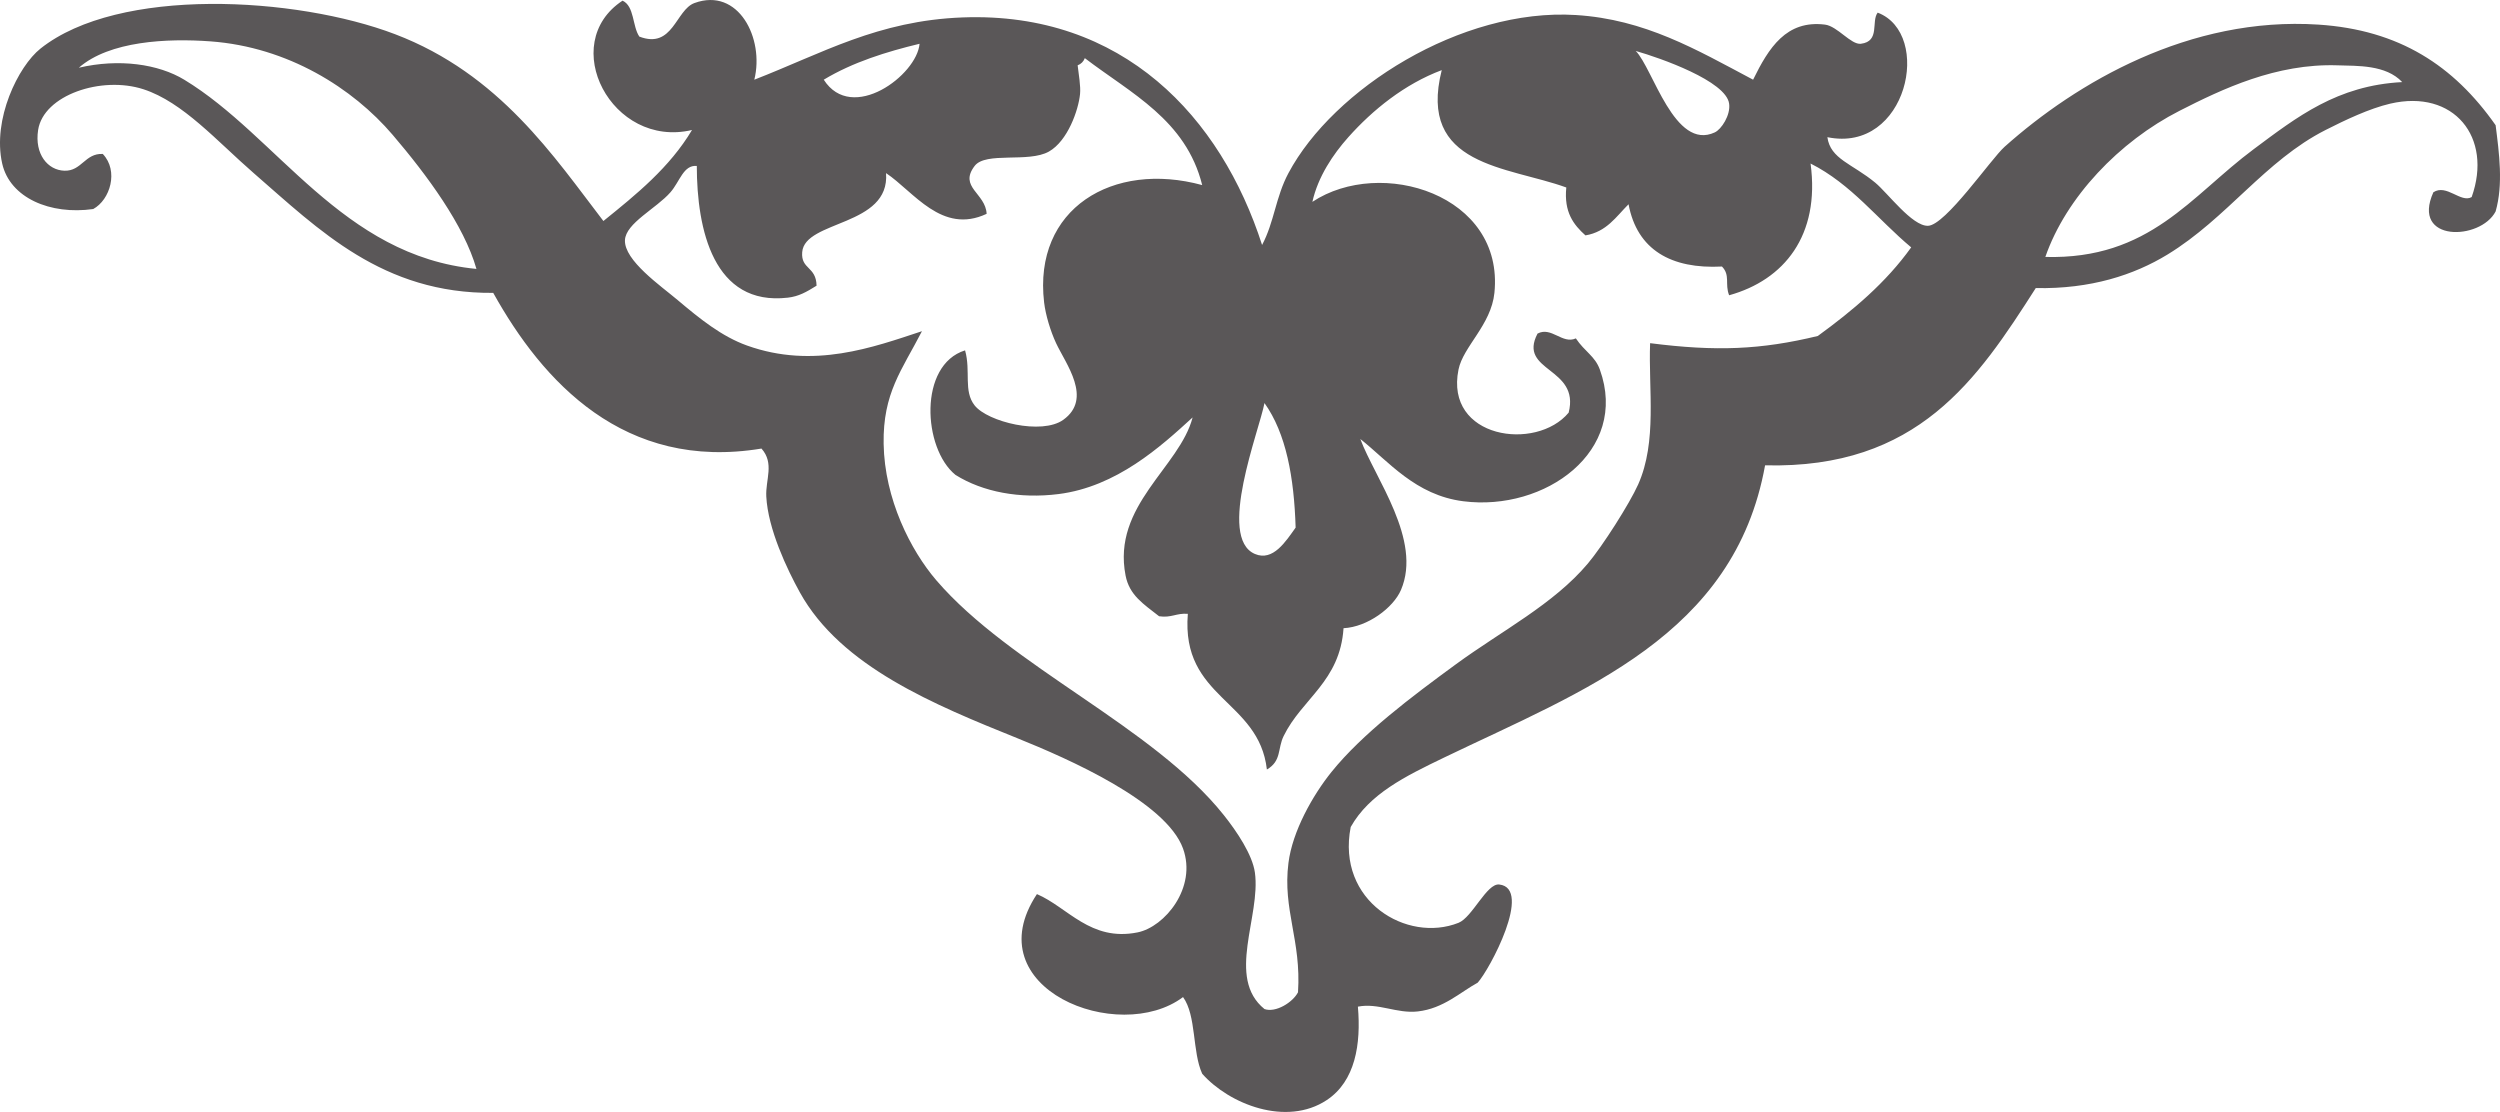<?xml version="1.0" encoding="UTF-8" standalone="no"?>
<!-- Created with Inkscape (http://www.inkscape.org/) -->
<svg
   xmlns:dc="http://purl.org/dc/elements/1.1/"
   xmlns:cc="http://creativecommons.org/ns#"
   xmlns:rdf="http://www.w3.org/1999/02/22-rdf-syntax-ns#"
   xmlns:svg="http://www.w3.org/2000/svg"
   xmlns="http://www.w3.org/2000/svg"
   xmlns:sodipodi="http://sodipodi.sourceforge.net/DTD/sodipodi-0.dtd"
   xmlns:inkscape="http://www.inkscape.org/namespaces/inkscape"
   width="156.561"
   height="69.635"
   id="svg3719"
   sodipodi:version="0.32"
   inkscape:version="0.46"
   version="1.0"
   sodipodi:docname="uzor_end_4.svg"
   inkscape:output_extension="org.inkscape.output.svg.inkscape">
  <defs
     id="defs3721">
    <inkscape:perspective
       sodipodi:type="inkscape:persp3d"
       inkscape:vp_x="0 : 526.18109 : 1"
       inkscape:vp_y="0 : 1000 : 0"
       inkscape:vp_z="744.09448 : 526.18109 : 1"
       inkscape:persp3d-origin="372.04724 : 350.78739 : 1"
       id="perspective3727" />
  </defs>
  <sodipodi:namedview
     id="base"
     pagecolor="#ffffff"
     bordercolor="#666666"
     borderopacity="1.0"
     gridtolerance="10000"
     guidetolerance="10"
     objecttolerance="10"
     inkscape:pageopacity="0.0"
     inkscape:pageshadow="2"
     inkscape:zoom="0.35"
     inkscape:cx="375"
     inkscape:cy="520"
     inkscape:document-units="px"
     inkscape:current-layer="layer1"
     showgrid="false"
     inkscape:window-width="641"
     inkscape:window-height="717"
     inkscape:window-x="362"
     inkscape:window-y="33" />
  <g
     inkscape:label="Layer 1"
     inkscape:groupmode="layer"
     id="layer1"
     transform="translate(429.709,148.17)">
    <g
       id="g3302"
       transform="matrix(1.25,0,0,-1.25,-351.122,-113.479)">
      <path
         d="M 0,0 C 0.912,-0.391 1.556,0.643 2.041,1.32 C 1.964,3.843 1.564,6.042 0.48,7.56 C 0.219,6.18 -1.907,0.817 0,0 M 54.24,24.48 C 51.162,24.582 48.457,23.289 46.32,22.2 C 43.308,20.665 40.636,17.867 39.601,14.88 C 44.839,14.743 46.88,17.93 50.041,20.28 C 52.212,21.896 54.218,23.471 57.48,23.64 C 56.664,24.515 55.23,24.447 54.24,24.48 M -8.88,24.48 C -8.829,24.029 -8.72,23.44 -8.76,23.04 C -8.839,22.239 -9.378,20.692 -10.319,20.16 C -11.344,19.582 -13.483,20.169 -14.04,19.44 C -14.852,18.376 -13.489,18.075 -13.44,17.04 C -15.688,15.987 -17.093,18.156 -18.479,19.08 C -18.272,16.395 -22.552,16.734 -22.68,15.12 C -22.749,14.247 -21.981,14.418 -21.96,13.44 C -22.471,13.122 -22.849,12.904 -23.399,12.84 C -27.124,12.408 -27.957,16.247 -27.96,19.44 C -28.633,19.497 -28.804,18.666 -29.28,18.12 C -29.982,17.313 -31.526,16.57 -31.56,15.72 C -31.601,14.703 -29.772,13.439 -28.92,12.72 C -27.807,11.781 -26.712,10.895 -25.44,10.44 C -22.106,9.248 -19.122,10.356 -16.68,11.16 C -17.685,9.208 -18.641,8.067 -18.6,5.52 C -18.556,2.755 -17.247,0.18 -15.96,-1.32 C -12.243,-5.65 -5.104,-8.633 -1.56,-13.081 C -0.895,-13.915 -0.124,-15.072 0,-15.96 C 0.307,-18.151 -1.456,-21.233 0.48,-22.8 C 1.042,-22.999 1.902,-22.464 2.16,-21.96 C 2.332,-19.357 1.382,-17.828 1.681,-15.48 C 1.88,-13.894 2.892,-12.097 3.839,-10.92 C 5.388,-9 7.849,-7.152 10.08,-5.52 C 12.369,-3.846 14.962,-2.521 16.681,-0.48 C 17.427,0.408 18.771,2.521 19.201,3.48 C 20.162,5.632 19.712,8.255 19.8,10.56 C 23.107,10.138 25.345,10.229 28.201,10.92 C 29.96,12.2 31.613,13.587 32.88,15.36 C 31.201,16.76 29.888,18.528 27.839,19.56 C 28.326,15.952 26.509,13.723 23.759,12.96 C 23.533,13.529 23.828,13.961 23.4,14.4 C 20.857,14.266 19.148,15.234 18.72,17.52 C 18.099,16.901 17.623,16.137 16.56,15.96 C 15.97,16.491 15.476,17.115 15.601,18.36 C 12.667,19.428 8.138,19.402 9.361,24.24 C 7.498,23.541 5.898,22.245 4.681,20.88 C 3.916,20.022 3.162,18.903 2.88,17.64 C 6.302,19.907 12.503,18.007 12,13.08 C 11.835,11.472 10.435,10.392 10.201,9.24 C 9.498,5.78 14.095,5.124 15.72,7.08 C 16.3,9.37 13.154,9.112 14.16,11.04 C 14.853,11.411 15.406,10.491 16.08,10.8 C 16.533,10.125 17.035,9.917 17.281,9.24 C 18.757,5.155 14.537,2.118 10.441,2.64 C 8.041,2.945 6.703,4.634 5.281,5.76 C 6.021,3.781 8.386,0.699 7.32,-1.8 C 6.937,-2.698 5.642,-3.66 4.441,-3.72 C 4.263,-6.393 2.359,-7.244 1.441,-9.121 C 1.13,-9.752 1.343,-10.369 0.601,-10.8 C 0.198,-7.282 -3.704,-7.265 -3.36,-3 C -3.929,-2.952 -4.186,-3.214 -4.8,-3.121 C -5.586,-2.504 -6.288,-2.068 -6.479,-1.08 C -7.163,2.43 -3.771,4.339 -3.12,6.84 C -4.714,5.381 -6.929,3.366 -9.84,3 C -11.774,2.757 -13.624,3.099 -15,3.96 C -16.638,5.288 -16.862,9.47 -14.52,10.2 C -14.224,9.15 -14.613,8.164 -14.04,7.44 C -13.386,6.614 -10.673,5.949 -9.6,6.72 C -8.116,7.786 -9.472,9.515 -9.96,10.56 C -10.243,11.168 -10.486,11.974 -10.56,12.6 C -11.114,17.308 -7.11,19.701 -2.64,18.48 C -3.453,21.747 -6.208,23.071 -8.52,24.84 C -8.587,24.667 -8.707,24.547 -8.88,24.48 M 23.041,21.12 C 23.369,21.273 23.839,21.981 23.759,22.56 C 23.607,23.694 20.306,24.851 19.08,25.2 C 19.945,24.327 21.021,20.179 23.041,21.12 M -21.6,23.76 C -20.188,21.556 -16.929,23.991 -16.8,25.56 C -18.452,25.161 -20.142,24.64 -21.6,23.76 M -43.2,21 C -45.194,23.336 -48.442,25.394 -52.319,25.68 C -54.485,25.84 -57.389,25.702 -58.92,24.36 C -56.905,24.83 -54.935,24.545 -53.64,23.76 C -48.974,20.932 -45.728,14.926 -39,14.28 C -39.621,16.466 -41.471,18.975 -43.2,21 M -31.68,27.72 C -31.08,27.439 -31.194,26.445 -30.84,25.92 C -29.156,25.273 -29.017,27.256 -28.079,27.6 C -25.878,28.409 -24.563,25.83 -25.079,23.76 C -21.696,25.073 -18.89,26.722 -14.64,26.88 C -6.604,27.179 -1.696,21.876 0.36,15.48 C 0.972,16.63 1.037,17.875 1.681,19.08 C 3.927,23.291 10.332,27.36 16.08,27 C 19.542,26.783 22.099,25.278 24.96,23.76 C 25.744,25.357 26.621,26.759 28.56,26.52 C 29.185,26.443 29.865,25.499 30.361,25.56 C 31.335,25.681 30.865,26.68 31.201,27.12 C 33.974,26.064 32.687,20.057 28.681,20.88 C 28.83,19.781 29.933,19.549 31.08,18.6 C 31.703,18.086 32.927,16.419 33.72,16.44 C 34.599,16.462 36.873,19.786 37.56,20.4 C 41.164,23.617 46.828,26.942 53.281,26.52 C 57.33,26.255 60.062,24.468 62.16,21.48 C 62.339,20.063 62.548,18.523 62.16,17.16 C 61.4,15.695 57.908,15.598 59.041,18.12 C 59.701,18.554 60.419,17.565 60.96,17.88 C 62.025,20.875 60.066,23.301 56.88,22.56 C 55.83,22.315 54.617,21.735 53.64,21.24 C 50.603,19.699 48.71,16.825 45.72,15 C 44.044,13.977 41.869,13.265 39.121,13.32 C 36.203,8.757 33.228,4.253 25.56,4.44 C 24.019,-4.096 16.449,-6.842 9.48,-10.2 C 7.521,-11.144 5.734,-12.022 4.8,-13.68 C 4.074,-17.4 7.628,-19.505 10.201,-18.48 C 10.896,-18.203 11.615,-16.492 12.24,-16.56 C 13.937,-16.746 11.753,-20.841 11.16,-21.48 C 10.291,-21.954 9.447,-22.775 8.16,-22.92 C 7.111,-23.039 6.177,-22.478 5.16,-22.68 C 5.324,-24.558 5.031,-26.412 3.601,-27.36 C 1.578,-28.702 -1.292,-27.566 -2.64,-26.041 C -3.143,-24.943 -2.926,-23.126 -3.6,-22.2 C -6.821,-24.624 -14.053,-21.768 -10.92,-17.041 C -9.378,-17.7 -8.237,-19.433 -5.88,-18.96 C -4.513,-18.686 -2.894,-16.713 -3.6,-14.76 C -4.448,-12.412 -9.354,-10.259 -11.88,-9.24 C -16.024,-7.568 -20.735,-5.656 -22.8,-1.92 C -23.435,-0.771 -24.396,1.25 -24.479,2.88 C -24.523,3.721 -24.061,4.541 -24.72,5.28 C -31.604,4.14 -35.687,8.637 -38.159,13.08 C -43.703,13.033 -46.874,16.226 -50.159,19.08 C -51.991,20.672 -53.704,22.636 -55.68,23.28 C -57.787,23.966 -60.69,22.989 -60.96,21.24 C -61.146,20.028 -60.476,19.224 -59.64,19.2 C -58.778,19.174 -58.611,20.085 -57.72,20.04 C -56.911,19.189 -57.351,17.742 -58.2,17.28 C -60.348,16.975 -62.372,17.838 -62.76,19.56 C -63.259,21.774 -61.957,24.432 -60.84,25.32 C -56.925,28.432 -48.044,27.93 -43.079,26.04 C -37.83,24.041 -35.095,19.875 -32.64,16.68 C -30.979,18.02 -29.321,19.362 -28.2,21.24 C -32.229,20.292 -34.951,25.571 -31.68,27.72"
         style="fill:#5a5758;fill-opacity:1;fill-rule:evenodd;stroke:none"
         id="path3304" />
    </g>
  </g>
</svg>
